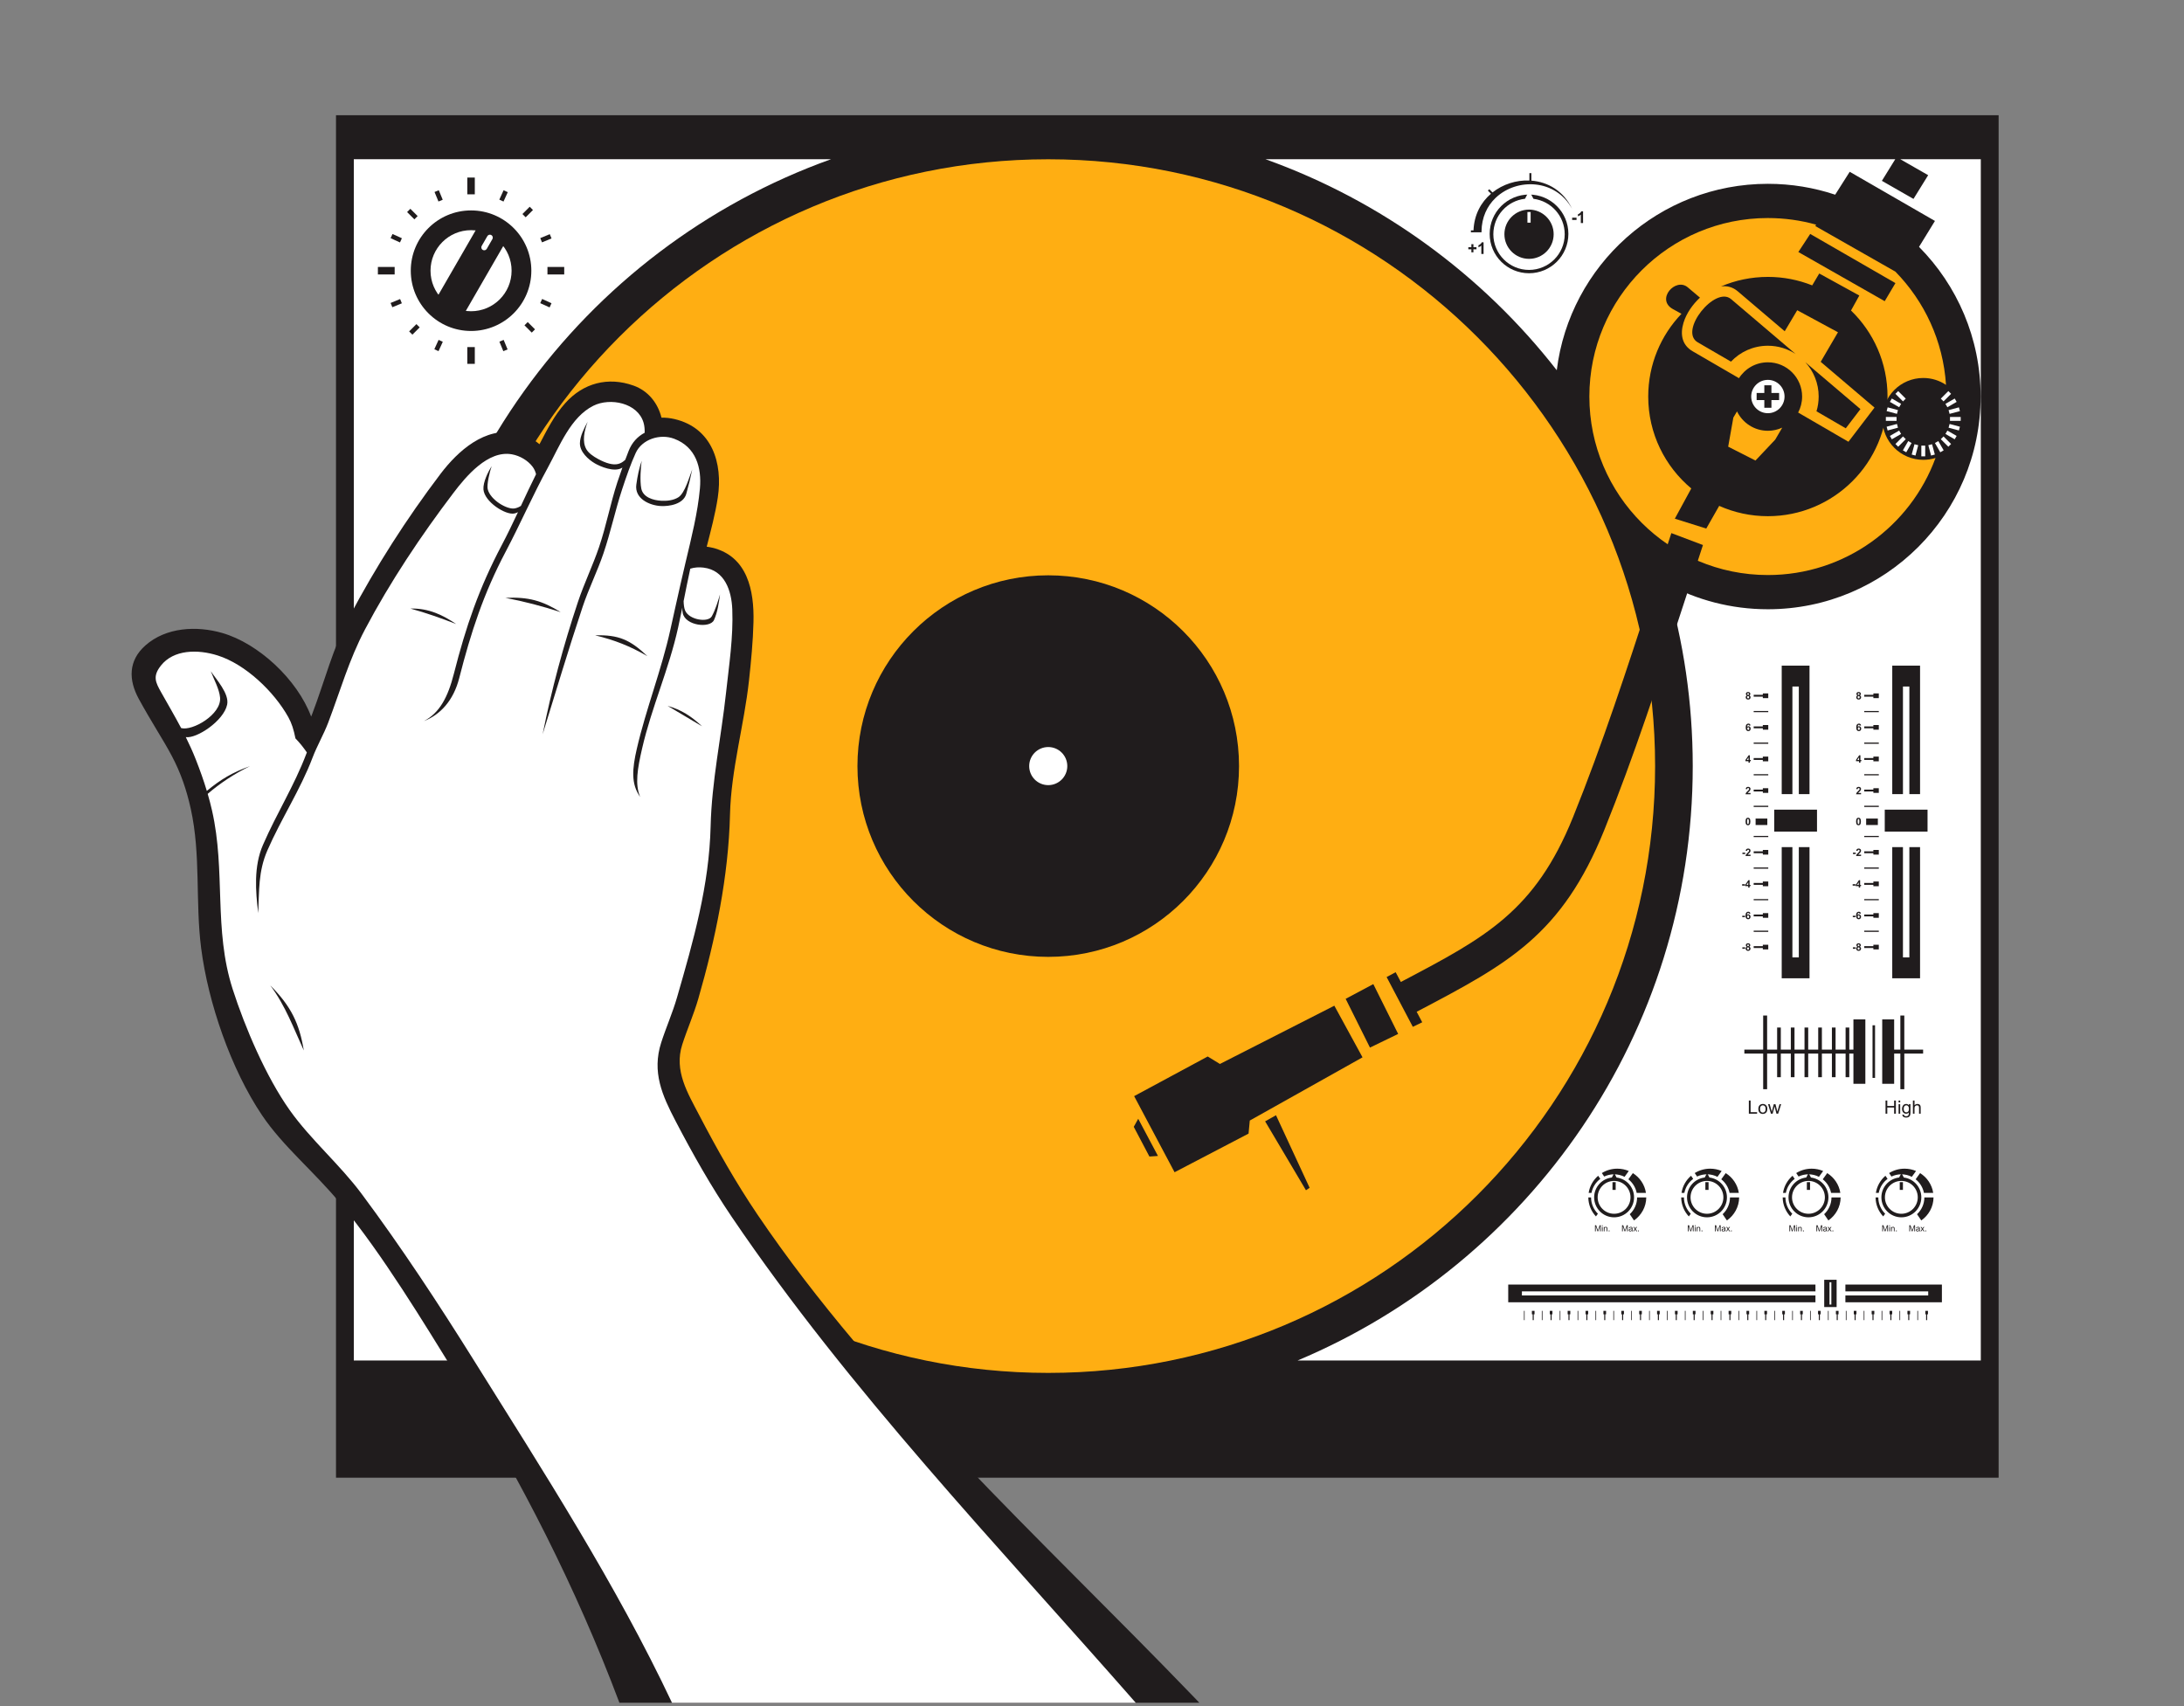 <svg width="567" height="443" viewBox="0 0 567 443" fill="none" xmlns="http://www.w3.org/2000/svg">
<rect x="0" y="0" width="567" height="443" fill="#808080" stroke="none"/>
<g clip-path="url(#clip0_59_19911)">
<path fill-rule="evenodd" clip-rule="evenodd" d="M87.23 29.917H518.873V383.667H87.23V29.917Z" fill="#201C1D"/>
<path fill-rule="evenodd" clip-rule="evenodd" d="M91.854 41.336H215.756C151.097 64.483 104.819 126.296 104.819 198.904C104.819 268.347 147.148 327.919 207.404 353.232H91.854V41.336ZM328.523 41.336H492.039L488.566 46.949L496.771 51.644L500.582 45.481L493.336 41.336H514.248V353.232H336.875C397.131 327.92 439.461 268.347 439.461 198.904C439.461 182.445 437.074 166.543 432.645 151.518C440.469 155.77 449.436 158.185 458.967 158.185C489.465 158.185 514.197 133.453 514.197 102.953C514.197 87.803 508.092 74.075 498.209 64.096L502.342 57.364L480.215 44.601L476.44 50.549C470.948 48.718 465.073 47.725 458.967 47.725C430.783 47.725 407.526 68.848 404.16 96.122C384.832 71.335 358.676 52.129 328.523 41.334V41.336Z" fill="white"/>
<path fill-rule="evenodd" clip-rule="evenodd" d="M272.14 41.354C359.137 41.354 429.69 111.906 429.69 198.905C429.69 285.904 359.137 356.455 272.14 356.455C185.143 356.455 114.589 285.902 114.589 198.905C114.589 111.908 185.142 41.354 272.14 41.354Z" fill="#FFAE12"/>
<path fill-rule="evenodd" clip-rule="evenodd" d="M272.14 149.372C299.493 149.372 321.672 171.554 321.672 198.905C321.672 226.256 299.492 248.438 272.14 248.438C244.788 248.438 222.607 226.256 222.607 198.905C222.607 171.554 244.788 149.372 272.14 149.372Z" fill="#201C1D"/>
<path fill-rule="evenodd" clip-rule="evenodd" d="M272.14 193.959C274.871 193.959 277.086 196.174 277.086 198.904C277.086 201.634 274.871 203.85 272.14 203.85C269.409 203.85 267.194 201.635 267.194 198.904C267.194 196.173 269.409 193.959 272.14 193.959Z" fill="white"/>
<path fill-rule="evenodd" clip-rule="evenodd" d="M458.967 56.611C463.311 56.611 467.516 57.21 471.502 58.328L471.275 58.685L492.064 70.52C499.597 78.207 504.478 88.504 505.214 99.929C503.527 98.798 501.495 98.138 499.31 98.138C493.443 98.138 488.685 102.896 488.685 108.764C488.685 114.632 493.443 119.389 499.31 119.389C500.419 119.389 501.49 119.219 502.494 118.904C495.992 136.641 478.955 149.301 458.967 149.301C433.377 149.301 412.623 128.548 412.623 102.954C412.623 77.36 433.377 56.61 458.967 56.61V56.611ZM466.881 65.433L469.957 60.74L492.084 73.502L489.299 78.197L466.881 65.433V65.433Z" fill="#FFAE12"/>
<path fill-rule="evenodd" clip-rule="evenodd" d="M295.5 290.479L294.34 292.565L298.406 300.279L300.623 300.126L295.5 290.479Z" fill="#201C1D"/>
<path fill-rule="evenodd" clip-rule="evenodd" d="M366.791 266.603L369.232 265.42L367.787 262.694L368.416 262.366C391.434 250.236 405.449 242.846 416.502 215.489C424.203 196.428 430.723 176.414 437.17 156.622C438.871 151.397 440.565 146.207 442.113 141.508L433.91 138.414C432.074 143.954 430.447 148.944 428.828 153.921C422.437 173.541 415.973 193.38 408.363 212.216C398.513 236.599 385.58 243.417 364.344 254.608L363.682 254.957L363.684 254.961L362.338 252.425L359.988 253.675L366.791 266.605V266.603Z" fill="#201C1D"/>
<path fill-rule="evenodd" clip-rule="evenodd" d="M349.353 259.329L355.664 271.992L362.982 268.447L356.535 255.509L349.353 259.329Z" fill="#201C1D"/>
<path fill-rule="evenodd" clip-rule="evenodd" d="M328.447 291.14L339.049 309.032L340 308.398L331.271 289.557L328.447 291.14Z" fill="#201C1D"/>
<path fill-rule="evenodd" clip-rule="evenodd" d="M294.441 284.595L304.937 304.357L324.146 294.325L324.463 290.934L353.734 274.522L346.414 261.117L316.711 276.245L313.541 274.302L294.441 284.595Z" fill="#201C1D"/>
<path fill-rule="evenodd" clip-rule="evenodd" d="M458.967 71.892C463.033 71.892 466.916 72.675 470.477 74.096L472.305 71.01L482.707 76.731L480.551 80.619C486.397 86.267 490.031 94.188 490.031 102.957C490.031 120.112 476.121 134.022 458.967 134.022C454.467 134.022 450.192 133.064 446.33 131.341L442.971 137.234L434.813 134.67L439.081 126.819C432.251 121.12 427.905 112.547 427.905 102.957C427.905 94.622 431.19 87.053 436.534 81.474L434.309 80.247C429.807 77.767 434.994 71.924 438.172 74.605L441.336 77.276C439.445 79.039 437.815 81.326 437.061 83.815C436.159 86.783 436.643 89.579 439.422 91.194L451.465 98.19C453.043 95.713 455.815 94.068 458.967 94.068C463.877 94.068 467.858 98.048 467.858 102.957C467.858 104.458 467.485 105.872 466.829 107.112L477.852 113.516L479.883 114.695L481.311 112.825L485.12 107.838L486.655 105.827L484.721 104.183L472.68 93.944L477.168 86.267L466.588 80.547L463.342 86.003L451.129 75.618C449.822 74.506 448.326 74.158 446.799 74.37C450.535 72.777 454.649 71.894 458.967 71.894V71.892Z" fill="#201C1D"/>
<path fill-rule="evenodd" clip-rule="evenodd" d="M449.406 77.653L466.172 91.908C464.1 90.555 461.627 89.767 458.967 89.767C455.194 89.767 451.789 91.353 449.387 93.894L440.76 88.883C435.74 85.968 445.274 74.138 449.406 77.653V77.653ZM468.709 94.066L482.998 106.217L479.189 111.205L471.587 106.791C471.956 105.577 472.155 104.29 472.155 102.955C472.155 99.53 470.848 96.41 468.708 94.066H468.709Z" fill="#201C1D"/>
<path fill-rule="evenodd" clip-rule="evenodd" d="M458.967 98.628C461.358 98.628 463.295 100.566 463.295 102.955C463.295 105.344 461.358 107.283 458.967 107.283C456.576 107.283 454.641 105.345 454.641 102.955C454.641 100.565 456.578 98.628 458.967 98.628ZM458.045 100.037H459.889V102.034H461.887V103.878H459.889V105.873H458.045V103.878H456.049V102.034H458.045V100.037Z" fill="white"/>
<path fill-rule="evenodd" clip-rule="evenodd" d="M498.807 118.477H499.815V115.701H498.807V118.477ZM501.338 118.276L502.313 118.016L501.594 115.334L500.619 115.594L501.338 118.276ZM503.731 117.428L504.606 116.923L503.215 114.52L502.342 115.024L503.731 117.429V117.428ZM505.823 115.989L506.536 115.276L504.573 113.314L503.86 114.026L505.823 115.989ZM507.471 114.057L507.975 113.184L505.571 111.797L505.067 112.669L507.471 114.057ZM508.565 111.766L508.825 110.792L506.143 110.073L505.881 111.046L508.565 111.766ZM509.026 109.268V108.261H506.249V109.268H509.026ZM508.825 106.738L508.565 105.762L505.881 106.481L506.143 107.456L508.825 106.738V106.738ZM507.977 104.344L507.471 103.471L505.067 104.86L505.573 105.733L507.977 104.344ZM506.536 102.251L505.823 101.538L503.862 103.502L504.575 104.215L506.536 102.251ZM496.309 118.016L497.284 118.276L498.003 115.594L497.03 115.334L496.309 118.016ZM494.016 116.923L494.891 117.427L496.28 115.022L495.407 114.519L494.016 116.922V116.923ZM492.086 115.276L492.799 115.989L494.762 114.025L494.049 113.312L492.086 115.276ZM490.647 113.183L491.151 114.056L493.557 112.667L493.051 111.794L490.647 113.182V113.183ZM489.799 110.79L490.061 111.765L492.741 111.046L492.481 110.071L489.799 110.79ZM489.598 108.26V109.267H492.375V108.26H489.598ZM490.061 105.762L489.799 106.736L492.481 107.454L492.741 106.481L490.061 105.761V105.762ZM491.151 103.47L490.649 104.344L493.053 105.731L493.557 104.858L491.151 103.47V103.47ZM492.799 101.539L492.086 102.252L494.049 104.214L494.762 103.503L492.799 101.54V101.539Z" fill="white"/>
<path fill-rule="evenodd" clip-rule="evenodd" d="M122.294 54.633C130.936 54.633 137.944 61.641 137.944 70.283C137.944 78.925 130.936 85.933 122.294 85.933C113.652 85.933 106.644 78.925 106.644 70.283C106.644 61.641 113.652 54.633 122.294 54.633V54.633Z" fill="#201C1D"/>
<path fill-rule="evenodd" clip-rule="evenodd" d="M122.294 59.759C128.106 59.759 132.818 64.472 132.818 70.283C132.818 76.094 128.105 80.808 122.294 80.808C116.483 80.808 111.769 76.095 111.769 70.283C111.769 64.471 116.482 59.759 122.294 59.759V59.759Z" fill="white"/>
<path fill-rule="evenodd" clip-rule="evenodd" d="M130.843 63.557L120.732 81.071C119.635 82.971 112.491 78.846 113.588 76.947L123.699 59.433C124.796 57.533 131.941 61.658 130.843 63.558V63.557Z" fill="#201C1D"/>
<path fill-rule="evenodd" clip-rule="evenodd" d="M127.56 61.031C127.921 61.24 128.046 61.707 127.838 62.069L126.37 64.611C126.162 64.973 125.694 65.098 125.333 64.889C124.972 64.681 124.846 64.214 125.055 63.851L126.523 61.309C126.732 60.947 127.199 60.822 127.561 61.031H127.56Z" fill="white"/>
<path fill-rule="evenodd" clip-rule="evenodd" d="M137.521 53.68L138.366 54.525L136.475 56.416L135.629 55.57L137.52 53.68H137.521ZM142.731 60.802L143.186 61.907L140.714 62.926L140.258 61.821L142.73 60.802H142.731ZM130.739 49.397L131.827 49.893L130.719 52.326L129.631 51.83L130.739 49.397ZM105.69 55.056L106.536 54.211L108.427 56.102L107.581 56.948L105.69 55.057V55.056ZM112.812 49.847L113.918 49.391L114.937 51.863L113.832 52.319L112.812 49.847ZM101.407 61.839L101.903 60.751L104.337 61.859L103.841 62.947L101.408 61.839H101.407ZM107.066 86.888L106.221 86.043L108.112 84.152L108.958 84.998L107.067 86.889L107.066 86.888ZM101.857 79.766L101.401 78.661L103.873 77.642L104.329 78.747L101.857 79.766ZM113.849 91.171L112.761 90.675L113.869 88.242L114.957 88.738L113.849 91.171V91.171ZM138.898 85.512L138.053 86.357L136.162 84.466L137.007 83.62L138.898 85.511V85.512ZM131.776 90.721L130.671 91.177L129.652 88.705L130.757 88.249L131.777 90.72L131.776 90.721ZM143.181 78.729L142.685 79.817L140.252 78.709L140.748 77.621L143.181 78.729ZM123.267 94.472H121.32V90.119H123.267V94.472ZM98.106 71.258V69.311H102.459V71.258H98.106ZM121.32 46.097H123.267V50.45H121.32V46.097ZM146.481 69.311V71.258H142.128V69.311H146.481Z" fill="#201C1D"/>
<path fill-rule="evenodd" clip-rule="evenodd" d="M491.258 172.825H498.477V206.184H495.7V178.245H494.036V206.184H491.259V172.825H491.258ZM498.477 219.944V253.998H491.258V219.944H494.035V248.579H495.699V219.944H498.476H498.477Z" fill="#201C1D"/>
<path fill-rule="evenodd" clip-rule="evenodd" d="M483.982 180.402H486.357V180.036H487.767V181.253H486.357V180.887H483.982V180.401V180.402ZM483.982 184.593H487.767V184.902H483.982V184.593ZM483.982 188.606H486.357V188.24H487.767V189.457H486.357V189.091H483.982V188.605V188.606ZM483.982 192.797H487.767V193.106H483.982V192.797ZM483.982 196.81H486.357V196.444H487.767V197.661H486.357V197.295H483.982V196.809V196.81ZM483.982 201H487.767V201.309H483.982V201ZM483.982 205.014H486.357V204.648H487.767V205.865H486.357V205.499H483.982V205.014V205.014ZM483.982 209.204H487.767V209.512H483.982V209.204ZM483.982 246.138H486.357V246.502H487.767V245.285H486.357V245.651H483.982V246.137V246.138ZM483.982 241.946H487.767V241.637H483.982V241.946ZM483.982 237.933H486.357V238.299H487.767V237.081H486.357V237.446H483.982V237.932V237.933ZM483.982 233.743H487.767V233.434H483.982V233.743ZM483.982 229.73H486.357V230.094H487.767V228.877H486.357V229.243H483.982V229.729V229.73ZM483.982 225.539H487.767V225.229H483.982V225.539ZM483.982 221.526H486.357V221.891H487.767V220.673H486.357V221.038H483.982V221.525V221.526ZM483.982 217.336H487.767V217.027H483.982V217.336ZM484.482 212.52H487.521V214.198H484.482V212.52ZM482.496 212.307C482.683 212.307 482.828 212.374 482.933 212.507C483.058 212.664 483.12 212.925 483.12 213.291C483.12 213.657 483.056 213.916 482.931 214.076C482.828 214.207 482.683 214.272 482.496 214.272C482.309 214.272 482.158 214.2 482.043 214.057C481.93 213.913 481.871 213.656 481.871 213.287C481.871 212.925 481.933 212.664 482.06 212.505C482.164 212.374 482.308 212.308 482.496 212.308V212.307ZM482.496 212.613C482.451 212.613 482.412 212.627 482.377 212.655C482.342 212.683 482.314 212.735 482.295 212.808C482.27 212.903 482.258 213.063 482.258 213.289C482.258 213.515 482.268 213.67 482.291 213.754C482.314 213.838 482.342 213.895 482.377 213.922C482.412 213.95 482.451 213.964 482.496 213.964C482.541 213.964 482.58 213.949 482.615 213.921C482.65 213.894 482.677 213.842 482.697 213.769C482.722 213.674 482.734 213.514 482.734 213.288C482.734 213.062 482.722 212.907 482.701 212.823C482.678 212.739 482.648 212.682 482.615 212.654C482.58 212.626 482.541 212.612 482.496 212.612V212.613ZM481.055 221.736V221.367H481.78V221.736H481.055ZM483.158 221.906V222.249H481.865C481.879 222.12 481.922 221.997 481.992 221.881C482.06 221.765 482.199 221.611 482.406 221.42C482.572 221.266 482.673 221.159 482.711 221.106C482.764 221.029 482.787 220.954 482.787 220.88C482.787 220.798 482.766 220.734 482.723 220.69C482.678 220.645 482.616 220.624 482.539 220.624C482.461 220.624 482.4 220.647 482.353 220.693C482.31 220.739 482.283 220.816 482.275 220.924L481.908 220.887C481.929 220.684 481.998 220.539 482.115 220.451C482.23 220.362 482.375 220.318 482.547 220.318C482.738 220.318 482.887 220.369 482.996 220.472C483.103 220.574 483.158 220.702 483.158 220.854C483.158 220.941 483.142 221.023 483.111 221.101C483.08 221.18 483.031 221.262 482.963 221.347C482.918 221.404 482.838 221.486 482.723 221.593C482.606 221.699 482.534 221.771 482.502 221.806C482.471 221.841 482.445 221.875 482.426 221.907H483.158V221.906ZM480.98 229.94V229.571H481.705V229.94H480.98ZM482.56 230.453V230.066H481.773V229.743L482.609 228.521H482.918V229.742H483.156V230.066H482.918V230.453H482.56V230.453ZM482.56 229.742V229.085L482.119 229.742H482.56ZM481.013 238.128V237.759H481.738V238.128H481.013ZM483.12 237.188L482.765 237.228C482.755 237.155 482.732 237.1 482.697 237.065C482.66 237.03 482.611 237.012 482.552 237.012C482.476 237.012 482.41 237.047 482.355 237.117C482.302 237.187 482.267 237.333 482.253 237.554C482.345 237.446 482.46 237.391 482.597 237.391C482.751 237.391 482.882 237.45 482.991 237.567C483.1 237.684 483.157 237.835 483.157 238.02C483.157 238.217 483.098 238.375 482.983 238.495C482.868 238.614 482.719 238.673 482.538 238.673C482.345 238.673 482.184 238.599 482.059 238.447C481.934 238.296 481.872 238.049 481.872 237.705C481.872 237.352 481.936 237.099 482.067 236.942C482.198 236.787 482.366 236.709 482.575 236.709C482.721 236.709 482.843 236.75 482.936 236.832C483.034 236.913 483.094 237.032 483.12 237.188V237.188ZM482.286 237.993C482.286 238.113 482.311 238.206 482.368 238.271C482.423 238.335 482.485 238.369 482.555 238.369C482.623 238.369 482.682 238.342 482.727 238.289C482.772 238.235 482.795 238.147 482.795 238.026C482.795 237.901 482.77 237.809 482.721 237.752C482.672 237.692 482.612 237.664 482.537 237.664C482.467 237.664 482.406 237.691 482.357 237.748C482.308 237.803 482.285 237.885 482.285 237.993H482.286ZM481.038 246.331V245.962H481.763V246.331H481.038ZM482.214 245.807C482.118 245.767 482.048 245.711 482.005 245.641C481.962 245.57 481.941 245.493 481.941 245.41C481.941 245.266 481.992 245.148 482.091 245.055C482.191 244.961 482.333 244.914 482.519 244.914C482.701 244.914 482.843 244.961 482.943 245.055C483.044 245.149 483.095 245.267 483.095 245.41C483.095 245.499 483.072 245.578 483.027 245.648C482.98 245.717 482.914 245.771 482.83 245.807C482.937 245.85 483.017 245.912 483.074 245.994C483.129 246.076 483.158 246.171 483.158 246.278C483.158 246.457 483.101 246.6 482.988 246.712C482.875 246.823 482.722 246.879 482.535 246.879C482.359 246.879 482.215 246.833 482.099 246.741C481.96 246.632 481.892 246.483 481.892 246.295C481.892 246.191 481.917 246.096 481.97 246.008C482.021 245.921 482.103 245.854 482.214 245.807ZM482.29 245.436C482.29 245.509 482.309 245.566 482.351 245.607C482.394 245.649 482.449 245.668 482.519 245.668C482.587 245.668 482.644 245.649 482.687 245.607C482.728 245.565 482.75 245.507 482.75 245.434C482.75 245.365 482.728 245.31 482.687 245.268C482.644 245.227 482.589 245.207 482.521 245.207C482.451 245.207 482.394 245.227 482.353 245.269C482.31 245.311 482.291 245.366 482.291 245.436H482.29ZM482.255 246.259C482.255 246.361 482.282 246.44 482.333 246.497C482.386 246.554 482.45 246.582 482.528 246.582C482.604 246.582 482.667 246.555 482.717 246.5C482.766 246.445 482.791 246.366 482.791 246.263C482.791 246.173 482.766 246.101 482.715 246.045C482.664 245.991 482.6 245.964 482.522 245.964C482.432 245.964 482.366 245.995 482.321 246.057C482.276 246.12 482.255 246.187 482.255 246.259V246.259ZM483.157 205.882V206.225H481.864C481.878 206.096 481.921 205.973 481.991 205.857C482.059 205.741 482.198 205.587 482.405 205.396C482.571 205.242 482.672 205.136 482.71 205.082C482.763 205.005 482.786 204.93 482.786 204.856C482.786 204.773 482.765 204.71 482.722 204.666C482.677 204.622 482.615 204.6 482.538 204.6C482.46 204.6 482.399 204.622 482.352 204.669C482.309 204.715 482.282 204.793 482.274 204.9L481.907 204.863C481.928 204.66 481.997 204.515 482.114 204.427C482.229 204.338 482.374 204.294 482.546 204.294C482.737 204.294 482.886 204.345 482.995 204.448C483.102 204.55 483.157 204.677 483.157 204.83C483.157 204.916 483.141 204.999 483.11 205.077C483.079 205.156 483.03 205.237 482.962 205.323C482.917 205.38 482.837 205.463 482.722 205.569C482.605 205.675 482.533 205.747 482.501 205.781C482.47 205.816 482.444 205.85 482.425 205.883H483.157V205.882ZM482.634 198.021V197.634H481.847V197.311L482.683 196.089H482.992V197.31H483.23V197.634H482.992V198.021H482.635H482.634ZM482.634 197.31V196.652L482.193 197.31H482.634ZM483.161 188.348L482.804 188.388C482.796 188.314 482.773 188.26 482.736 188.225C482.699 188.19 482.652 188.172 482.594 188.172C482.516 188.172 482.449 188.207 482.397 188.277C482.342 188.347 482.309 188.492 482.295 188.714C482.387 188.606 482.5 188.551 482.637 188.551C482.791 188.551 482.922 188.61 483.033 188.727C483.142 188.844 483.197 188.995 483.197 189.181C483.197 189.378 483.14 189.536 483.023 189.655C482.908 189.774 482.759 189.833 482.58 189.833C482.385 189.833 482.225 189.758 482.1 189.607C481.975 189.456 481.913 189.208 481.913 188.865C481.913 188.512 481.977 188.258 482.108 188.103C482.239 187.947 482.409 187.869 482.616 187.869C482.762 187.869 482.884 187.909 482.979 187.992C483.075 188.074 483.137 188.192 483.163 188.348H483.161ZM482.325 189.153C482.325 189.273 482.352 189.365 482.407 189.43C482.462 189.495 482.526 189.528 482.596 189.528C482.664 189.528 482.721 189.501 482.766 189.448C482.813 189.394 482.834 189.306 482.834 189.185C482.834 189.06 482.811 188.968 482.762 188.91C482.711 188.851 482.651 188.822 482.578 188.822C482.505 188.822 482.447 188.85 482.396 188.906C482.347 188.961 482.324 189.043 482.324 189.152L482.325 189.153ZM482.227 180.558C482.131 180.517 482.063 180.462 482.02 180.392C481.975 180.321 481.956 180.244 481.956 180.16C481.956 180.017 482.005 179.899 482.104 179.806C482.206 179.712 482.348 179.665 482.532 179.665C482.716 179.665 482.856 179.712 482.958 179.806C483.059 179.899 483.11 180.017 483.11 180.16C483.11 180.25 483.087 180.329 483.04 180.399C482.993 180.468 482.929 180.522 482.845 180.559C482.952 180.601 483.032 180.664 483.089 180.746C483.144 180.828 483.171 180.923 483.171 181.03C483.171 181.208 483.114 181.352 483.001 181.463C482.888 181.575 482.737 181.63 482.55 181.63C482.374 181.63 482.23 181.585 482.113 181.492C481.976 181.383 481.908 181.235 481.908 181.046C481.908 180.942 481.933 180.846 481.984 180.759C482.037 180.672 482.117 180.604 482.228 180.558H482.227ZM482.303 180.187C482.303 180.26 482.324 180.317 482.365 180.358C482.408 180.4 482.461 180.42 482.531 180.42C482.601 180.42 482.658 180.4 482.699 180.358C482.74 180.317 482.761 180.258 482.761 180.185C482.761 180.116 482.74 180.061 482.699 180.019C482.658 179.977 482.603 179.957 482.535 179.957C482.465 179.957 482.408 179.977 482.365 180.02C482.324 180.061 482.303 180.117 482.303 180.187V180.187ZM482.27 181.01C482.27 181.112 482.295 181.191 482.348 181.248C482.399 181.305 482.463 181.333 482.541 181.333C482.619 181.333 482.682 181.305 482.73 181.25C482.781 181.196 482.804 181.117 482.804 181.013C482.804 180.924 482.781 180.85 482.73 180.796C482.677 180.741 482.613 180.715 482.537 180.715C482.447 180.715 482.379 180.746 482.336 180.808C482.291 180.871 482.27 180.937 482.27 181.01Z" fill="#201C1D"/>
<path fill-rule="evenodd" clip-rule="evenodd" d="M489.312 210.215H500.42V215.914H489.312V210.215Z" fill="#201C1D"/>
<path fill-rule="evenodd" clip-rule="evenodd" d="M462.56 172.825H469.777V206.184H467.002V178.245H465.336V206.184H462.561V172.825H462.56ZM469.777 219.944V253.998H462.56V219.944H465.335V248.579H467.001V219.944H469.776H469.777Z" fill="#201C1D"/>
<path fill-rule="evenodd" clip-rule="evenodd" d="M455.283 180.402H457.658V180.036H459.068V181.253H457.658V180.887H455.283V180.401V180.402ZM455.283 184.593H459.068V184.902H455.283V184.593ZM455.283 188.606H457.658V188.24H459.068V189.457H457.658V189.091H455.283V188.605V188.606ZM455.283 192.797H459.068V193.106H455.283V192.797ZM455.283 196.81H457.658V196.444H459.068V197.661H457.658V197.295H455.283V196.809V196.81ZM455.283 201H459.068V201.309H455.283V201ZM455.283 205.014H457.658V204.648H459.068V205.865H457.658V205.499H455.283V205.014V205.014ZM455.283 209.204H459.068V209.512H455.283V209.204ZM455.283 246.138H457.658V246.502H459.068V245.285H457.658V245.651H455.283V246.137V246.138ZM455.283 241.946H459.068V241.637H455.283V241.946ZM455.283 237.933H457.658V238.299H459.068V237.081H457.658V237.446H455.283V237.932V237.933ZM455.283 233.743H459.068V233.434H455.283V233.743ZM455.283 229.73H457.658V230.094H459.068V228.877H457.658V229.243H455.283V229.729V229.73ZM455.283 225.539H459.068V225.229H455.283V225.539ZM455.283 221.526H457.658V221.891H459.068V220.673H457.658V221.038H455.283V221.525V221.526ZM455.283 217.336H459.068V217.027H455.283V217.336ZM455.783 212.52H458.824V214.198H455.783V212.52ZM453.797 212.307C453.984 212.307 454.129 212.374 454.234 212.507C454.359 212.664 454.421 212.925 454.421 213.291C454.421 213.657 454.359 213.916 454.232 214.076C454.129 214.207 453.984 214.272 453.797 214.272C453.61 214.272 453.459 214.2 453.346 214.057C453.231 213.913 453.174 213.656 453.174 213.287C453.174 212.925 453.236 212.664 453.361 212.505C453.464 212.374 453.609 212.308 453.797 212.308V212.307ZM453.797 212.613C453.754 212.613 453.713 212.627 453.678 212.655C453.643 212.683 453.616 212.735 453.596 212.808C453.571 212.903 453.559 213.063 453.559 213.289C453.559 213.515 453.571 213.67 453.592 213.754C453.615 213.838 453.645 213.895 453.68 213.922C453.713 213.95 453.754 213.964 453.797 213.964C453.842 213.964 453.881 213.949 453.916 213.921C453.951 213.894 453.978 213.842 453.998 213.769C454.023 213.674 454.037 213.514 454.037 213.288C454.037 213.062 454.025 212.907 454.002 212.823C453.978 212.739 453.951 212.682 453.916 212.654C453.881 212.626 453.842 212.612 453.797 212.612V212.613ZM452.356 221.736V221.367H453.081V221.736H452.356ZM454.46 221.906V222.249H453.167C453.183 222.12 453.224 221.997 453.294 221.881C453.364 221.765 453.503 221.611 453.708 221.42C453.874 221.266 453.976 221.159 454.015 221.106C454.066 221.029 454.091 220.954 454.091 220.88C454.091 220.798 454.068 220.734 454.025 220.69C453.98 220.645 453.92 220.624 453.841 220.624C453.765 220.624 453.702 220.647 453.658 220.693C453.613 220.739 453.586 220.816 453.578 220.924L453.211 220.887C453.234 220.684 453.303 220.539 453.418 220.451C453.533 220.362 453.678 220.318 453.852 220.318C454.041 220.318 454.19 220.369 454.299 220.472C454.406 220.574 454.461 220.702 454.461 220.854C454.461 220.941 454.445 221.023 454.414 221.101C454.383 221.18 454.334 221.262 454.268 221.347C454.223 221.404 454.143 221.486 454.026 221.593C453.911 221.699 453.837 221.771 453.805 221.806C453.774 221.841 453.748 221.875 453.729 221.907H454.461L454.46 221.906ZM452.282 229.94V229.571H453.007V229.94H452.282ZM453.864 230.453V230.066H453.077V229.743L453.911 228.521H454.22V229.742H454.46V230.066H454.22V230.453H453.865H453.864ZM453.864 229.742V229.085L453.421 229.742H453.864ZM452.317 238.128V237.759H453.042V238.128H452.317ZM454.424 237.188L454.067 237.228C454.059 237.155 454.036 237.1 453.999 237.065C453.962 237.03 453.915 237.012 453.856 237.012C453.778 237.012 453.711 237.047 453.659 237.117C453.604 237.187 453.571 237.333 453.557 237.554C453.649 237.446 453.762 237.391 453.899 237.391C454.053 237.391 454.184 237.45 454.294 237.567C454.405 237.684 454.46 237.835 454.46 238.02C454.46 238.217 454.401 238.375 454.286 238.495C454.171 238.614 454.022 238.673 453.841 238.673C453.648 238.673 453.488 238.599 453.363 238.447C453.238 238.296 453.176 238.049 453.176 237.705C453.176 237.352 453.24 237.099 453.371 236.942C453.502 236.787 453.672 236.709 453.879 236.709C454.025 236.709 454.146 236.75 454.242 236.832C454.338 236.913 454.398 237.032 454.426 237.188H454.424ZM453.588 237.993C453.588 238.113 453.615 238.206 453.67 238.271C453.725 238.335 453.789 238.369 453.859 238.369C453.927 238.369 453.984 238.342 454.029 238.289C454.076 238.235 454.097 238.147 454.097 238.026C454.097 237.901 454.074 237.809 454.023 237.752C453.974 237.692 453.914 237.664 453.839 237.664C453.769 237.664 453.708 237.691 453.659 237.748C453.61 237.803 453.587 237.885 453.587 237.993H453.588ZM452.34 246.331V245.962H453.067V246.331H452.34ZM453.516 245.807C453.42 245.767 453.352 245.711 453.307 245.641C453.264 245.57 453.245 245.493 453.245 245.41C453.245 245.266 453.294 245.148 453.393 245.055C453.494 244.961 453.635 244.914 453.821 244.914C454.003 244.914 454.145 244.961 454.247 245.055C454.347 245.149 454.397 245.267 454.397 245.41C454.397 245.499 454.376 245.578 454.329 245.648C454.282 245.717 454.218 245.771 454.134 245.807C454.239 245.85 454.321 245.912 454.376 245.994C454.433 246.076 454.46 246.171 454.46 246.278C454.46 246.457 454.403 246.6 454.29 246.712C454.177 246.823 454.026 246.879 453.837 246.879C453.663 246.879 453.519 246.833 453.402 246.741C453.263 246.632 453.195 246.483 453.195 246.295C453.195 246.191 453.222 246.096 453.273 246.008C453.324 245.921 453.406 245.854 453.517 245.807H453.516ZM453.592 245.436C453.592 245.509 453.611 245.566 453.654 245.607C453.695 245.649 453.75 245.668 453.82 245.668C453.89 245.668 453.945 245.649 453.988 245.607C454.029 245.565 454.05 245.507 454.05 245.434C454.05 245.365 454.029 245.31 453.988 245.268C453.947 245.227 453.892 245.207 453.824 245.207C453.754 245.207 453.697 245.227 453.654 245.269C453.613 245.311 453.592 245.366 453.592 245.436ZM453.557 246.259C453.557 246.361 453.584 246.44 453.635 246.497C453.688 246.554 453.752 246.582 453.83 246.582C453.906 246.582 453.969 246.555 454.019 246.5C454.068 246.445 454.093 246.366 454.093 246.263C454.093 246.173 454.068 246.101 454.017 246.045C453.966 245.991 453.902 245.964 453.826 245.964C453.734 245.964 453.668 245.995 453.625 246.057C453.58 246.12 453.557 246.187 453.557 246.259V246.259ZM454.459 205.882V206.225H453.166C453.182 206.096 453.223 205.973 453.293 205.857C453.363 205.741 453.502 205.587 453.707 205.396C453.873 205.242 453.975 205.136 454.014 205.082C454.065 205.005 454.09 204.93 454.09 204.856C454.09 204.773 454.067 204.71 454.024 204.666C453.979 204.622 453.919 204.6 453.84 204.6C453.764 204.6 453.701 204.622 453.657 204.669C453.612 204.715 453.585 204.793 453.577 204.9L453.21 204.863C453.233 204.66 453.302 204.515 453.417 204.427C453.532 204.338 453.677 204.294 453.851 204.294C454.04 204.294 454.189 204.345 454.298 204.448C454.405 204.55 454.46 204.677 454.46 204.83C454.46 204.916 454.444 204.999 454.413 205.077C454.382 205.156 454.333 205.237 454.267 205.323C454.222 205.38 454.142 205.463 454.025 205.569C453.91 205.675 453.836 205.747 453.804 205.781C453.773 205.816 453.747 205.85 453.728 205.883H454.46L454.459 205.882ZM453.937 198.021V197.634H453.15V197.311L453.984 196.089H454.293V197.31H454.533V197.634H454.293V198.021H453.937V198.021ZM453.937 197.31V196.652L453.494 197.31H453.937ZM454.462 188.348L454.105 188.388C454.097 188.314 454.074 188.26 454.037 188.225C454.002 188.19 453.953 188.172 453.894 188.172C453.816 188.172 453.752 188.207 453.697 188.277C453.644 188.347 453.609 188.492 453.595 188.714C453.687 188.606 453.8 188.551 453.939 188.551C454.091 188.551 454.224 188.61 454.334 188.727C454.443 188.844 454.498 188.995 454.498 189.181C454.498 189.378 454.441 189.536 454.326 189.655C454.209 189.774 454.062 189.833 453.881 189.833C453.686 189.833 453.527 189.758 453.402 189.607C453.277 189.456 453.213 189.208 453.213 188.865C453.213 188.512 453.279 188.258 453.41 188.103C453.539 187.947 453.709 187.869 453.918 187.869C454.062 187.869 454.185 187.909 454.279 187.992C454.375 188.074 454.437 188.192 454.463 188.348H454.462ZM453.626 189.153C453.626 189.273 453.653 189.365 453.708 189.43C453.765 189.495 453.827 189.528 453.897 189.528C453.965 189.528 454.022 189.501 454.069 189.448C454.114 189.394 454.135 189.306 454.135 189.185C454.135 189.06 454.112 188.968 454.063 188.91C454.014 188.851 453.954 188.822 453.879 188.822C453.809 188.822 453.748 188.85 453.699 188.906C453.65 188.961 453.625 189.043 453.625 189.152L453.626 189.153ZM453.53 180.558C453.434 180.517 453.364 180.462 453.321 180.392C453.278 180.321 453.257 180.244 453.257 180.16C453.257 180.017 453.306 179.899 453.407 179.806C453.507 179.712 453.649 179.665 453.835 179.665C454.017 179.665 454.159 179.712 454.259 179.806C454.36 179.899 454.411 180.017 454.411 180.16C454.411 180.25 454.388 180.329 454.341 180.399C454.296 180.468 454.23 180.522 454.146 180.559C454.253 180.601 454.334 180.664 454.39 180.746C454.445 180.828 454.474 180.923 454.474 181.03C454.474 181.208 454.417 181.352 454.302 181.463C454.189 181.575 454.038 181.63 453.851 181.63C453.675 181.63 453.531 181.585 453.414 181.492C453.277 181.383 453.209 181.235 453.209 181.046C453.209 180.942 453.234 180.846 453.287 180.759C453.338 180.672 453.42 180.604 453.531 180.558H453.53ZM453.604 180.187C453.604 180.26 453.626 180.317 453.667 180.358C453.71 180.4 453.765 180.42 453.835 180.42C453.903 180.42 453.96 180.4 454.001 180.358C454.044 180.317 454.065 180.258 454.065 180.185C454.065 180.116 454.044 180.061 454.001 180.019C453.96 179.978 453.905 179.957 453.837 179.957C453.767 179.957 453.71 179.977 453.669 180.02C453.626 180.061 453.605 180.117 453.605 180.187H453.604ZM453.571 181.01C453.571 181.112 453.596 181.191 453.649 181.248C453.702 181.305 453.766 181.333 453.844 181.333C453.92 181.333 453.983 181.305 454.031 181.25C454.082 181.196 454.107 181.117 454.107 181.013C454.107 180.924 454.082 180.85 454.031 180.796C453.98 180.741 453.916 180.715 453.838 180.715C453.748 180.715 453.682 180.746 453.637 180.808C453.592 180.871 453.571 180.937 453.571 181.01Z" fill="#201C1D"/>
<path fill-rule="evenodd" clip-rule="evenodd" d="M460.615 210.215H471.723V215.914H460.615V210.215Z" fill="#201C1D"/>
<path fill-rule="evenodd" clip-rule="evenodd" d="M391.559 338.119V333.518H471.319V335.287H395.11V336.349H471.319V338.118H391.559V338.119ZM479.092 333.518H504.147V338.119H479.092V336.35H500.594V335.288H479.092V333.519V333.518Z" fill="#201C1D"/>
<path fill-rule="evenodd" clip-rule="evenodd" d="M395.812 342.758V340.345H395.639V342.758H395.812Z" fill="#201C1D"/>
<path fill-rule="evenodd" clip-rule="evenodd" d="M398.184 342.758V341.244H398.391V340.345H398.184H397.908H397.703V341.244H397.908V342.758H398.184Z" fill="#201C1D"/>
<path fill-rule="evenodd" clip-rule="evenodd" d="M400.455 342.758V340.345H400.281V342.758H400.455Z" fill="#201C1D"/>
<path fill-rule="evenodd" clip-rule="evenodd" d="M402.826 342.758V341.244H403.033V340.345H402.826H402.553H402.346V341.244H402.553V342.758H402.826Z" fill="#201C1D"/>
<path fill-rule="evenodd" clip-rule="evenodd" d="M405.098 342.758V340.345H404.924V342.758H405.098Z" fill="#201C1D"/>
<path fill-rule="evenodd" clip-rule="evenodd" d="M407.469 342.758V341.244H407.676V340.345H407.469H407.195H406.988V341.244H407.195V342.758H407.469Z" fill="#201C1D"/>
<path fill-rule="evenodd" clip-rule="evenodd" d="M409.74 342.758V340.345H409.566V342.758H409.74Z" fill="#201C1D"/>
<path fill-rule="evenodd" clip-rule="evenodd" d="M412.111 342.758V341.244H412.318V340.345H412.111H411.838H411.631V341.244H411.838V342.758H412.111Z" fill="#201C1D"/>
<path fill-rule="evenodd" clip-rule="evenodd" d="M473.596 339.359V332.277H476.816V339.359H473.596Z" fill="#201C1D"/>
<path fill-rule="evenodd" clip-rule="evenodd" d="M414.383 342.758V340.345H414.209V342.758H414.383Z" fill="#201C1D"/>
<path fill-rule="evenodd" clip-rule="evenodd" d="M416.754 342.758V341.244H416.961V340.345H416.754H416.48H416.273V341.244H416.48V342.758H416.754Z" fill="#201C1D"/>
<path fill-rule="evenodd" clip-rule="evenodd" d="M419.025 342.758V340.345H418.852V342.758H419.025Z" fill="#201C1D"/>
<path fill-rule="evenodd" clip-rule="evenodd" d="M421.398 342.758V341.244H421.603V340.345H421.398H421.123H420.916V341.244H421.123V342.758H421.398Z" fill="#201C1D"/>
<path fill-rule="evenodd" clip-rule="evenodd" d="M423.668 342.758V340.345H423.494V342.758H423.668Z" fill="#201C1D"/>
<path fill-rule="evenodd" clip-rule="evenodd" d="M426.041 342.758V341.244H426.246V340.345H426.041H425.766H425.559V341.244H425.766V342.758H426.041Z" fill="#201C1D"/>
<path fill-rule="evenodd" clip-rule="evenodd" d="M428.312 342.758V340.345H428.137V342.758H428.312Z" fill="#201C1D"/>
<path fill-rule="evenodd" clip-rule="evenodd" d="M430.684 342.758V341.244H430.889V340.345H430.684H430.408H430.201V341.244H430.408V342.758H430.684Z" fill="#201C1D"/>
<path fill-rule="evenodd" clip-rule="evenodd" d="M432.953 342.758V340.345H432.779V342.758H432.953Z" fill="#201C1D"/>
<path fill-rule="evenodd" clip-rule="evenodd" d="M435.326 342.758V341.244H435.533V340.345H435.326H435.051H434.844V341.244H435.051V342.758H435.326Z" fill="#201C1D"/>
<path fill-rule="evenodd" clip-rule="evenodd" d="M437.598 342.758V340.345H437.422V342.758H437.598Z" fill="#201C1D"/>
<path fill-rule="evenodd" clip-rule="evenodd" d="M439.969 342.758V341.244H440.176V340.345H439.969H439.693H439.488V341.244H439.693V342.758H439.969Z" fill="#201C1D"/>
<path fill-rule="evenodd" clip-rule="evenodd" d="M442.24 342.758V340.345H442.064V342.758H442.24Z" fill="#201C1D"/>
<path fill-rule="evenodd" clip-rule="evenodd" d="M444.611 342.758V341.244H444.818V340.345H444.611H444.336H444.131V341.244H444.336V342.758H444.611Z" fill="#201C1D"/>
<path fill-rule="evenodd" clip-rule="evenodd" d="M446.883 342.758V340.345H446.709V342.758H446.883Z" fill="#201C1D"/>
<path fill-rule="evenodd" clip-rule="evenodd" d="M449.254 342.758V341.244H449.459V340.345H449.254H448.978H448.773V341.244H448.978V342.758H449.254Z" fill="#201C1D"/>
<path fill-rule="evenodd" clip-rule="evenodd" d="M451.525 342.758V340.345H451.35V342.758H451.525Z" fill="#201C1D"/>
<path fill-rule="evenodd" clip-rule="evenodd" d="M453.896 342.758V341.244H454.103V340.345H453.896H453.621H453.414V341.244H453.621V342.758H453.896Z" fill="#201C1D"/>
<path fill-rule="evenodd" clip-rule="evenodd" d="M456.168 342.758V340.345H455.994V342.758H456.168Z" fill="#201C1D"/>
<path fill-rule="evenodd" clip-rule="evenodd" d="M458.539 342.758V341.244H458.746V340.345H458.539H458.266H458.059V341.244H458.266V342.758H458.539Z" fill="#201C1D"/>
<path fill-rule="evenodd" clip-rule="evenodd" d="M460.81 342.758V340.345H460.637V342.758H460.81Z" fill="#201C1D"/>
<path fill-rule="evenodd" clip-rule="evenodd" d="M463.182 342.758V341.244H463.389V340.345H463.182H462.908H462.701V341.244H462.908V342.758H463.182Z" fill="#201C1D"/>
<path fill-rule="evenodd" clip-rule="evenodd" d="M465.453 342.758V340.345H465.279V342.758H465.453Z" fill="#201C1D"/>
<path fill-rule="evenodd" clip-rule="evenodd" d="M467.824 342.758V341.244H468.031V340.345H467.824H467.551H467.344V341.244H467.551V342.758H467.824Z" fill="#201C1D"/>
<path fill-rule="evenodd" clip-rule="evenodd" d="M470.096 342.758V340.345H469.922V342.758H470.096Z" fill="#201C1D"/>
<path fill-rule="evenodd" clip-rule="evenodd" d="M472.467 342.758V341.244H472.674V340.345H472.467H472.193H471.986V341.244H472.193V342.758H472.467Z" fill="#201C1D"/>
<path fill-rule="evenodd" clip-rule="evenodd" d="M474.738 342.758V340.345H474.564V342.758H474.738Z" fill="#201C1D"/>
<path fill-rule="evenodd" clip-rule="evenodd" d="M477.111 342.758V341.244H477.316V340.345H477.111H476.836H476.629V341.244H476.836V342.758H477.111Z" fill="#201C1D"/>
<path fill-rule="evenodd" clip-rule="evenodd" d="M479.381 342.758V340.345H479.207V342.758H479.381Z" fill="#201C1D"/>
<path fill-rule="evenodd" clip-rule="evenodd" d="M481.754 342.758V341.244H481.959V340.345H481.754H481.478H481.271V341.244H481.478V342.758H481.754Z" fill="#201C1D"/>
<path fill-rule="evenodd" clip-rule="evenodd" d="M484.023 342.758V340.345H483.85V342.758H484.023Z" fill="#201C1D"/>
<path fill-rule="evenodd" clip-rule="evenodd" d="M486.396 342.758V341.244H486.602V340.345H486.396H486.121H485.914V341.244H486.121V342.758H486.396Z" fill="#201C1D"/>
<path fill-rule="evenodd" clip-rule="evenodd" d="M488.668 342.758V340.345H488.492V342.758H488.668Z" fill="#201C1D"/>
<path fill-rule="evenodd" clip-rule="evenodd" d="M491.039 342.758V341.244H491.244V340.345H491.039H490.764H490.557V341.244H490.764V342.758H491.039Z" fill="#201C1D"/>
<path fill-rule="evenodd" clip-rule="evenodd" d="M493.31 342.758V340.345H493.135V342.758H493.31Z" fill="#201C1D"/>
<path fill-rule="evenodd" clip-rule="evenodd" d="M495.682 342.758V341.244H495.887V340.345H495.682H495.406H495.201V341.244H495.406V342.758H495.682Z" fill="#201C1D"/>
<path fill-rule="evenodd" clip-rule="evenodd" d="M497.953 342.758V340.345H497.777V342.758H497.953Z" fill="#201C1D"/>
<path fill-rule="evenodd" clip-rule="evenodd" d="M500.324 342.758V341.244H500.531V340.345H500.324H500.049H499.844V341.244H500.049V342.758H500.324Z" fill="#201C1D"/>
<path fill-rule="evenodd" clip-rule="evenodd" d="M474.965 338.712V332.926H475.447V338.712H474.965Z" fill="white"/>
<path fill-rule="evenodd" clip-rule="evenodd" d="M424.213 316.871C426.121 315.544 427.373 313.365 427.397 310.898H425.02C425.012 312.616 424.282 314.164 423.114 315.25L424.214 316.871H424.213ZM427.313 309.72C426.985 307.562 425.708 305.709 423.911 304.584L422.755 306.186C423.849 307.054 424.632 308.296 424.911 309.72H427.313V309.72ZM422.854 304.034C421.942 303.645 420.934 303.43 419.876 303.43C418.399 303.43 417.024 303.849 415.862 304.571L416.473 305.472C417.252 305.102 418.121 304.894 419.041 304.894C420.019 304.894 420.945 305.129 421.762 305.547L422.854 304.034V304.034ZM414.911 305.269C413.61 306.394 412.706 307.955 412.436 309.72H413.172C413.461 308.239 414.299 306.952 415.463 306.081L414.91 305.269H414.911ZM412.352 310.899C412.369 312.799 413.118 314.529 414.332 315.829L414.84 315.127C413.748 314.048 413.069 312.553 413.063 310.899H412.352Z" fill="#201C1D"/>
<path fill-rule="evenodd" clip-rule="evenodd" d="M419.689 305.732C422.248 306.049 424.228 308.231 424.228 310.876C424.228 313.737 421.908 316.059 419.044 316.059C416.18 316.059 413.862 313.738 413.862 310.876C413.862 308.212 415.874 306.017 418.46 305.726L419.071 304.559L419.688 305.733L419.689 305.732Z" fill="#201C1D"/>
<path fill-rule="evenodd" clip-rule="evenodd" d="M419.041 315.138C421.394 315.138 423.305 313.227 423.305 310.872C423.305 308.517 421.395 306.607 419.041 306.607C416.687 306.607 414.775 308.517 414.775 310.872C414.775 313.227 416.685 315.138 419.041 315.138Z" fill="white"/>
<path fill-rule="evenodd" clip-rule="evenodd" d="M418.627 306.93H419.453V308.941H418.627V306.93Z" fill="#201C1D"/>
<path d="M421.107 319.692V318.13H421.419L421.788 319.236C421.821 319.339 421.847 319.416 421.862 319.467C421.88 319.41 421.909 319.326 421.946 319.216L422.319 318.129H422.598V319.691H422.399V318.383L421.944 319.691H421.759L421.306 318.361V319.691H421.107V319.692ZM423.646 319.552C423.576 319.613 423.505 319.655 423.441 319.68C423.375 319.704 423.304 319.717 423.23 319.717C423.105 319.717 423.009 319.687 422.943 319.625C422.877 319.565 422.843 319.487 422.843 319.394C422.843 319.337 422.855 319.288 422.88 319.242C422.905 319.196 422.939 319.159 422.98 319.132C423.021 319.104 423.066 319.083 423.119 319.07C423.154 319.06 423.213 319.05 423.289 319.041C423.443 319.023 423.556 319.001 423.631 318.975V318.926C423.631 318.847 423.613 318.792 423.578 318.76C423.529 318.717 423.455 318.695 423.359 318.695C423.267 318.695 423.201 318.711 423.158 318.742C423.115 318.774 423.084 318.83 423.062 318.911L422.877 318.885C422.893 318.805 422.922 318.741 422.961 318.692C422.998 318.642 423.057 318.604 423.131 318.578C423.203 318.551 423.289 318.537 423.387 318.537C423.485 318.537 423.561 318.549 423.621 318.572C423.681 318.594 423.726 318.623 423.756 318.658C423.783 318.692 423.803 318.735 423.815 318.788C423.821 318.821 423.825 318.88 423.825 318.965V319.221C423.825 319.4 423.829 319.513 423.839 319.559C423.847 319.607 423.862 319.653 423.886 319.696H423.687C423.666 319.656 423.654 319.609 423.648 319.556L423.646 319.552ZM423.63 319.123C423.56 319.152 423.454 319.176 423.318 319.196C423.238 319.207 423.183 319.219 423.15 319.234C423.117 319.248 423.091 319.269 423.074 319.296C423.056 319.323 423.047 319.354 423.047 319.387C423.047 319.438 423.066 319.481 423.106 319.515C423.145 319.549 423.202 319.566 423.276 319.566C423.35 319.566 423.415 319.55 423.473 319.517C423.53 319.485 423.573 319.441 423.6 319.384C423.621 319.341 423.631 319.278 423.631 319.194V319.123H423.63ZM423.993 319.691L424.407 319.102L424.024 318.559H424.262L424.436 318.824C424.469 318.875 424.497 318.918 424.516 318.951C424.547 318.905 424.576 318.863 424.602 318.826L424.793 318.559H425.021L424.63 319.092L425.05 319.691H424.816L424.584 319.339L424.522 319.243L424.225 319.69H423.993V319.691ZM425.266 319.691V319.472H425.485V319.691H425.266Z" fill="#201C1D"/>
<path d="M414.084 319.692V318.13H414.396L414.765 319.236C414.8 319.339 414.826 319.416 414.839 319.467C414.857 319.41 414.886 319.326 414.923 319.216L415.298 318.129H415.575V319.691H415.376V318.383L414.921 319.691H414.735L414.284 318.361V319.691H414.083L414.084 319.692ZM415.885 318.351V318.129H416.078V318.351H415.885ZM415.885 319.692V318.56H416.078V319.692H415.885ZM416.369 319.692V318.56H416.543V318.721C416.627 318.596 416.746 318.534 416.902 318.534C416.97 318.534 417.033 318.547 417.089 318.571C417.148 318.596 417.191 318.628 417.218 318.668C417.247 318.708 417.267 318.755 417.278 318.81C417.284 318.846 417.288 318.909 417.288 318.996V319.692H417.097V319.004C417.097 318.926 417.089 318.867 417.076 318.828C417.06 318.79 417.033 318.759 416.996 318.736C416.957 318.713 416.914 318.701 416.863 318.701C416.781 318.701 416.711 318.726 416.65 318.779C416.591 318.831 416.562 318.928 416.562 319.074V319.692H416.369V319.692ZM417.639 319.692V319.473H417.858V319.692H417.639Z" fill="#201C1D"/>
<path fill-rule="evenodd" clip-rule="evenodd" d="M448.328 316.871C450.234 315.544 451.486 313.365 451.51 310.898H449.133C449.125 312.616 448.395 314.164 447.227 315.25L448.328 316.871V316.871ZM451.428 309.72C451.098 307.562 449.821 305.709 448.024 304.584L446.868 306.186C447.962 307.054 448.745 308.296 449.024 309.72H451.428V309.72ZM446.969 304.034C446.055 303.645 445.047 303.43 443.989 303.43C442.512 303.43 441.137 303.849 439.975 304.571L440.588 305.472C441.365 305.102 442.236 304.894 443.154 304.894C444.134 304.894 445.058 305.129 445.875 305.547L446.969 304.034V304.034ZM439.026 305.269C437.723 306.394 436.819 307.955 436.549 309.72H437.285C437.576 308.239 438.412 306.952 439.576 306.081L439.025 305.269H439.026ZM436.465 310.899C436.485 312.799 437.231 314.529 438.445 315.829L438.953 315.127C437.861 314.048 437.182 312.553 437.176 310.899H436.465Z" fill="#201C1D"/>
<path fill-rule="evenodd" clip-rule="evenodd" d="M443.803 305.732C446.362 306.049 448.342 308.231 448.342 310.876C448.342 313.737 446.022 316.059 443.16 316.059C440.298 316.059 437.976 313.738 437.976 310.876C437.976 308.212 439.988 306.017 442.574 305.726L443.187 304.559L443.802 305.733L443.803 305.732Z" fill="#201C1D"/>
<path fill-rule="evenodd" clip-rule="evenodd" d="M443.154 315.138C445.509 315.138 447.418 313.227 447.418 310.872C447.418 308.517 445.51 306.607 443.154 306.607C440.798 306.607 438.89 308.517 438.89 310.872C438.89 313.227 440.798 315.138 443.154 315.138Z" fill="white"/>
<path fill-rule="evenodd" clip-rule="evenodd" d="M442.74 306.93H443.568V308.941H442.74V306.93Z" fill="#201C1D"/>
<path d="M445.221 319.692V318.13H445.533L445.902 319.236C445.937 319.339 445.963 319.416 445.976 319.467C445.993 319.41 446.023 319.326 446.06 319.216L446.435 318.129H446.712V319.691H446.513V318.383L446.058 319.691H445.872L445.421 318.361V319.691H445.22L445.221 319.692ZM447.76 319.552C447.69 319.613 447.621 319.655 447.555 319.68C447.491 319.704 447.418 319.717 447.344 319.717C447.219 319.717 447.123 319.687 447.057 319.625C446.991 319.565 446.957 319.487 446.957 319.394C446.957 319.337 446.969 319.288 446.994 319.242C447.019 319.196 447.053 319.159 447.094 319.132C447.135 319.104 447.18 319.083 447.233 319.07C447.27 319.06 447.327 319.05 447.403 319.041C447.557 319.023 447.673 319.001 447.745 318.975C447.747 318.949 447.747 318.932 447.747 318.926C447.747 318.847 447.728 318.792 447.692 318.76C447.643 318.717 447.569 318.695 447.473 318.695C447.383 318.695 447.317 318.711 447.272 318.742C447.229 318.774 447.198 318.83 447.178 318.911L446.991 318.885C447.009 318.805 447.036 318.741 447.075 318.692C447.114 318.642 447.171 318.604 447.245 318.578C447.317 318.551 447.403 318.537 447.501 318.537C447.599 318.537 447.677 318.549 447.737 318.572C447.796 318.594 447.84 318.623 447.87 318.658C447.897 318.692 447.917 318.735 447.929 318.788C447.937 318.821 447.939 318.88 447.939 318.965V319.221C447.939 319.4 447.943 319.513 447.953 319.559C447.961 319.607 447.976 319.653 448.002 319.696H447.801C447.782 319.656 447.768 319.609 447.762 319.556L447.76 319.552ZM447.744 319.123C447.674 319.152 447.57 319.176 447.432 319.196C447.352 319.207 447.297 319.219 447.264 319.234C447.231 319.248 447.205 319.269 447.188 319.296C447.17 319.323 447.163 319.354 447.163 319.387C447.163 319.438 447.181 319.481 447.22 319.515C447.259 319.549 447.316 319.566 447.39 319.566C447.464 319.566 447.531 319.55 447.587 319.517C447.646 319.485 447.687 319.441 447.714 319.384C447.735 319.341 447.745 319.278 447.745 319.194V319.123H447.744ZM448.107 319.691L448.521 319.102L448.138 318.559H448.376L448.552 318.824C448.583 318.875 448.611 318.918 448.63 318.951C448.661 318.905 448.69 318.863 448.716 318.826L448.907 318.559H449.135L448.744 319.092L449.166 319.691H448.93L448.698 319.339L448.636 319.243L448.339 319.69H448.107V319.691ZM449.38 319.691V319.472H449.599V319.691H449.38Z" fill="#201C1D"/>
<path d="M438.199 319.692V318.13H438.51L438.879 319.236C438.914 319.339 438.94 319.416 438.953 319.467C438.973 319.41 439 319.326 439.037 319.216L439.412 318.129H439.689V319.691H439.49V318.383L439.037 319.691H438.85L438.399 318.361V319.691H438.2L438.199 319.692ZM440 318.351V318.129H440.191V318.351H440ZM440 319.692V318.56H440.191V319.692H440ZM440.484 319.692V318.56H440.656V318.721C440.74 318.596 440.859 318.534 441.015 318.534C441.083 318.534 441.148 318.547 441.204 318.571C441.261 318.596 441.304 318.628 441.331 318.668C441.36 318.708 441.38 318.755 441.392 318.81C441.4 318.846 441.404 318.909 441.404 318.996V319.692H441.211V319.004C441.211 318.926 441.205 318.867 441.19 318.828C441.174 318.79 441.149 318.759 441.11 318.736C441.071 318.713 441.028 318.701 440.977 318.701C440.895 318.701 440.825 318.726 440.764 318.779C440.705 318.831 440.676 318.928 440.676 319.074V319.692H440.485H440.484ZM441.752 319.692V319.473H441.971V319.692H441.752Z" fill="#201C1D"/>
<path fill-rule="evenodd" clip-rule="evenodd" d="M474.678 316.871C476.584 315.544 477.836 313.365 477.86 310.898H475.483C475.475 312.616 474.745 314.164 473.577 315.25L474.678 316.871V316.871ZM477.776 309.72C477.448 307.562 476.171 305.709 474.374 304.584L473.218 306.186C474.312 307.054 475.095 308.296 475.374 309.72H477.776V309.72ZM473.319 304.034C472.405 303.645 471.397 303.43 470.339 303.43C468.862 303.43 467.487 303.849 466.325 304.571L466.938 305.472C467.715 305.102 468.586 304.894 469.504 304.894C470.482 304.894 471.408 305.129 472.225 305.547L473.319 304.034V304.034ZM465.376 305.269C464.073 306.394 463.169 307.955 462.899 309.72H463.635C463.924 308.239 464.762 306.952 465.926 306.081L465.375 305.269H465.376ZM462.815 310.899C462.833 312.799 463.581 314.529 464.795 315.829L465.303 315.127C464.211 314.048 463.532 312.553 463.526 310.899H462.815Z" fill="#201C1D"/>
<path fill-rule="evenodd" clip-rule="evenodd" d="M470.152 305.732C472.711 306.049 474.691 308.231 474.691 310.876C474.691 313.737 472.371 316.059 469.509 316.059C466.647 316.059 464.325 313.738 464.325 310.876C464.325 308.212 466.337 306.017 468.923 305.726L469.536 304.559L470.151 305.733L470.152 305.732Z" fill="#201C1D"/>
<path fill-rule="evenodd" clip-rule="evenodd" d="M469.504 315.138C471.857 315.138 473.768 313.227 473.768 310.872C473.768 308.517 471.858 306.607 469.504 306.607C467.15 306.607 465.238 308.517 465.238 310.872C465.238 313.227 467.148 315.138 469.504 315.138Z" fill="white"/>
<path fill-rule="evenodd" clip-rule="evenodd" d="M469.09 306.93H469.916V308.941H469.09V306.93Z" fill="#201C1D"/>
<path d="M471.57 319.692V318.13H471.882L472.251 319.236C472.286 319.339 472.311 319.416 472.325 319.467C472.343 319.41 472.372 319.326 472.409 319.216L472.784 318.129H473.061V319.691H472.862V318.383L472.407 319.691H472.222L471.771 318.361V319.691H471.57V319.692ZM474.109 319.552C474.039 319.613 473.97 319.655 473.904 319.68C473.84 319.704 473.767 319.717 473.693 319.717C473.568 319.717 473.472 319.687 473.406 319.625C473.34 319.565 473.306 319.487 473.306 319.394C473.306 319.337 473.318 319.288 473.343 319.242C473.368 319.196 473.401 319.159 473.443 319.132C473.484 319.104 473.529 319.083 473.582 319.07C473.619 319.06 473.676 319.05 473.752 319.041C473.906 319.023 474.021 319.001 474.094 318.975V318.926C474.094 318.847 474.076 318.792 474.041 318.76C473.992 318.717 473.918 318.695 473.822 318.695C473.732 318.695 473.664 318.711 473.621 318.742C473.578 318.774 473.547 318.83 473.527 318.911L473.34 318.885C473.358 318.805 473.385 318.741 473.424 318.692C473.463 318.642 473.52 318.604 473.594 318.578C473.666 318.551 473.752 318.537 473.85 318.537C473.948 318.537 474.026 318.549 474.086 318.572C474.145 318.594 474.19 318.623 474.219 318.658C474.246 318.692 474.266 318.735 474.277 318.788C474.285 318.821 474.287 318.88 474.287 318.965V319.221C474.287 319.4 474.291 319.513 474.301 319.559C474.309 319.607 474.324 319.653 474.348 319.696H474.149C474.13 319.656 474.116 319.609 474.11 319.556L474.109 319.552ZM474.093 319.123C474.023 319.152 473.919 319.176 473.781 319.196C473.701 319.207 473.646 319.219 473.613 319.234C473.58 319.248 473.554 319.269 473.537 319.296C473.519 319.323 473.512 319.354 473.512 319.387C473.512 319.438 473.53 319.481 473.569 319.515C473.608 319.549 473.665 319.566 473.739 319.566C473.813 319.566 473.88 319.55 473.936 319.517C473.993 319.485 474.036 319.441 474.063 319.384C474.085 319.341 474.094 319.278 474.094 319.194V319.123H474.093ZM474.456 319.691L474.87 319.102L474.487 318.559H474.725L474.899 318.824C474.932 318.875 474.959 318.918 474.979 318.951C475.01 318.905 475.04 318.863 475.065 318.826L475.256 318.559H475.484L475.093 319.092L475.513 319.691H475.279L475.047 319.339L474.985 319.243L474.688 319.69H474.456V319.691ZM475.729 319.691V319.472H475.948V319.691H475.729Z" fill="#201C1D"/>
<path d="M464.549 319.692V318.13H464.86L465.229 319.236C465.264 319.339 465.29 319.416 465.303 319.467C465.323 319.41 465.35 319.326 465.387 319.216L465.762 318.129H466.039V319.691H465.84V318.383L465.385 319.691H465.199L464.748 318.361V319.691H464.549V319.692ZM466.35 318.351V318.129H466.541V318.351H466.35ZM466.35 319.692V318.56H466.541V319.692H466.35ZM466.834 319.692V318.56H467.006V318.721C467.09 318.596 467.209 318.534 467.365 318.534C467.433 318.534 467.496 318.547 467.552 318.571C467.611 318.596 467.654 318.628 467.681 318.668C467.71 318.708 467.73 318.755 467.742 318.81C467.748 318.846 467.754 318.909 467.754 318.996V319.692H467.561V319.004C467.561 318.926 467.553 318.867 467.54 318.828C467.524 318.79 467.497 318.759 467.46 318.736C467.421 318.713 467.378 318.701 467.327 318.701C467.245 318.701 467.175 318.726 467.114 318.779C467.055 318.831 467.026 318.928 467.026 319.074V319.692H466.835H466.834ZM468.102 319.692V319.473H468.321V319.692H468.102Z" fill="#201C1D"/>
<path fill-rule="evenodd" clip-rule="evenodd" d="M498.791 316.871C500.697 315.544 501.949 313.365 501.975 310.898H499.598C499.59 312.616 498.858 314.164 497.692 315.25L498.792 316.871H498.791ZM501.891 309.72C501.561 307.562 500.284 305.709 498.489 304.584L497.331 306.186C498.425 307.054 499.208 308.296 499.487 309.72H501.891V309.72ZM497.432 304.034C496.518 303.645 495.51 303.43 494.452 303.43C492.977 303.43 491.6 303.849 490.44 304.571L491.051 305.472C491.828 305.102 492.699 304.894 493.617 304.894C494.597 304.894 495.523 305.129 496.338 305.547L497.432 304.034V304.034ZM489.489 305.269C488.186 306.394 487.284 307.955 487.012 309.72H487.748C488.039 308.239 488.875 306.952 490.039 306.081L489.488 305.269H489.489ZM486.93 310.899C486.948 312.799 487.694 314.529 488.908 315.829L489.416 315.127C488.324 314.048 487.644 312.553 487.639 310.899H486.93Z" fill="#201C1D"/>
<path fill-rule="evenodd" clip-rule="evenodd" d="M494.266 305.732C496.825 306.049 498.805 308.231 498.805 310.876C498.805 313.737 496.485 316.059 493.623 316.059C490.761 316.059 488.439 313.738 488.439 310.876C488.439 308.212 490.451 306.017 493.037 305.726L493.65 304.559L494.265 305.733L494.266 305.732Z" fill="#201C1D"/>
<path fill-rule="evenodd" clip-rule="evenodd" d="M493.617 315.138C495.972 315.138 497.883 313.227 497.883 310.872C497.883 308.517 495.973 306.607 493.617 306.607C491.261 306.607 489.353 308.517 489.353 310.872C489.353 313.227 491.263 315.138 493.617 315.138Z" fill="white"/>
<path fill-rule="evenodd" clip-rule="evenodd" d="M493.203 306.93H494.031V308.941H493.203V306.93Z" fill="#201C1D"/>
<path d="M495.685 319.692V318.13H495.996L496.365 319.236C496.4 319.339 496.426 319.416 496.439 319.467C496.457 319.41 496.486 319.326 496.523 319.216L496.898 318.129H497.175V319.691H496.976V318.383L496.523 319.691H496.336L495.885 318.361V319.691H495.686L495.685 319.692ZM498.222 319.552C498.152 319.613 498.083 319.655 498.017 319.68C497.953 319.704 497.882 319.717 497.806 319.717C497.681 319.717 497.587 319.687 497.519 319.625C497.453 319.565 497.419 319.487 497.419 319.394C497.419 319.337 497.431 319.288 497.456 319.242C497.481 319.196 497.515 319.159 497.556 319.132C497.597 319.104 497.644 319.083 497.695 319.07C497.732 319.06 497.789 319.05 497.865 319.041C498.019 319.023 498.135 319.001 498.207 318.975C498.209 318.949 498.209 318.932 498.209 318.926C498.209 318.847 498.191 318.792 498.154 318.76C498.105 318.717 498.031 318.695 497.935 318.695C497.845 318.695 497.779 318.711 497.736 318.742C497.693 318.774 497.66 318.83 497.64 318.911L497.453 318.885C497.471 318.805 497.498 318.741 497.537 318.692C497.576 318.642 497.633 318.604 497.707 318.578C497.779 318.551 497.865 318.537 497.963 318.537C498.061 318.537 498.139 318.549 498.199 318.572C498.26 318.594 498.302 318.623 498.332 318.658C498.359 318.692 498.381 318.735 498.393 318.788C498.399 318.821 498.403 318.88 498.403 318.965V319.221C498.403 319.4 498.407 319.513 498.415 319.559C498.423 319.607 498.438 319.653 498.464 319.696H498.263C498.244 319.656 498.23 319.609 498.224 319.556L498.222 319.552ZM498.206 319.123C498.138 319.152 498.032 319.176 497.893 319.196C497.813 319.207 497.758 319.219 497.725 319.234C497.694 319.248 497.666 319.269 497.649 319.296C497.631 319.323 497.624 319.354 497.624 319.387C497.624 319.438 497.643 319.481 497.683 319.515C497.72 319.549 497.777 319.566 497.853 319.566C497.925 319.566 497.992 319.55 498.048 319.517C498.107 319.485 498.148 319.441 498.175 319.384C498.196 319.341 498.206 319.278 498.206 319.194V319.123V319.123ZM498.569 319.691L498.983 319.102L498.6 318.559H498.84L499.014 318.824C499.047 318.875 499.073 318.918 499.092 318.951C499.123 318.905 499.152 318.863 499.178 318.826L499.369 318.559H499.597L499.206 319.092L499.628 319.691H499.392L499.16 319.339L499.1 319.243L498.801 319.69H498.569V319.691ZM499.842 319.691V319.472H500.061V319.691H499.842Z" fill="#201C1D"/>
<path d="M488.662 319.692V318.13H488.973L489.344 319.236C489.377 319.339 489.402 319.416 489.418 319.467C489.435 319.41 489.463 319.326 489.5 319.216L489.875 318.129H490.152V319.691H489.953V318.383L489.5 319.691H489.312L488.861 318.361V319.691H488.662V319.692ZM490.463 318.351V318.129H490.654V318.351H490.463ZM490.463 319.692V318.56H490.654V319.692H490.463ZM490.947 319.692V318.56H491.119V318.721C491.203 318.596 491.322 318.534 491.48 318.534C491.546 318.534 491.611 318.547 491.668 318.571C491.725 318.596 491.768 318.628 491.797 318.668C491.824 318.708 491.844 318.755 491.856 318.81C491.864 318.846 491.868 318.909 491.868 318.996V319.692H491.675V319.004C491.675 318.926 491.669 318.867 491.654 318.828C491.638 318.79 491.613 318.759 491.574 318.736C491.537 318.713 491.492 318.701 491.441 318.701C491.359 318.701 491.289 318.726 491.23 318.779C491.17 318.831 491.14 318.928 491.14 319.074V319.692H490.949H490.947ZM492.214 319.692V319.473H492.433V319.692H492.214Z" fill="#201C1D"/>
<path fill-rule="evenodd" clip-rule="evenodd" d="M452.863 273.549V272.518H457.748V263.667H458.771V272.518H461.371V266.787H462.326V272.518H464.926V266.787H465.881V272.518H468.481V266.787H469.436V272.518H472.036V266.787H472.991V272.518H475.591V266.787H476.546V272.518H479.146V266.787H480.101V272.518H481.177V264.672H484.275V281.393H481.177V273.549H480.101V279.679H479.146V273.549H476.546V279.679H475.591V273.549H472.991V279.679H472.036V273.549H469.436V279.679H468.481V273.549H465.881V279.679H464.926V273.549H462.326V279.679H461.371V273.549H458.771V282.797H457.748V273.549H452.863ZM488.654 264.672H491.752V272.518H493.363V263.667H494.386V272.518H499.271V273.549H494.386V282.797H493.363V273.549H491.752V281.393H488.654V264.672Z" fill="#201C1D"/>
<path fill-rule="evenodd" clip-rule="evenodd" d="M486.137 279.864V266.201H486.793V279.864H486.137Z" fill="#201C1D"/>
<path d="M454.029 289.161V285.74H454.484V288.758H456.168V289.161H454.029ZM456.496 287.922C456.496 287.463 456.625 287.123 456.879 286.902C457.092 286.719 457.352 286.627 457.658 286.627C457.998 286.627 458.277 286.738 458.494 286.963C458.711 287.186 458.818 287.494 458.818 287.887C458.818 288.207 458.769 288.458 458.673 288.64C458.579 288.824 458.439 288.965 458.257 289.067C458.073 289.168 457.874 289.217 457.657 289.217C457.311 289.217 457.03 289.107 456.817 288.884C456.602 288.662 456.495 288.341 456.495 287.922H456.496ZM456.928 287.922C456.928 288.24 456.998 288.478 457.137 288.635C457.276 288.793 457.449 288.872 457.658 288.872C457.867 288.872 458.041 288.793 458.179 288.634C458.316 288.476 458.386 288.234 458.386 287.909C458.386 287.602 458.316 287.369 458.177 287.211C458.038 287.054 457.865 286.975 457.658 286.975C457.449 286.975 457.275 287.054 457.137 287.211C456.998 287.367 456.928 287.605 456.928 287.922V287.922ZM459.768 289.161L459.01 286.684H459.444L459.838 288.115L459.984 288.646C459.992 288.62 460.033 288.449 460.113 288.135L460.507 286.684H460.939L461.31 288.12L461.433 288.594L461.576 288.117L462 286.684H462.41L461.635 289.161H461.199L460.805 287.678L460.707 287.255L460.207 289.161H459.768V289.161Z" fill="#201C1D"/>
<path d="M489.514 289.161V285.74H489.969V287.145H491.744V285.74H492.199V289.161H491.744V287.55H489.969V289.161H489.514ZM492.901 286.224V285.741H493.321V286.224H492.901ZM492.901 289.161V286.684H493.321V289.161H492.901ZM493.883 289.366L494.291 289.427C494.309 289.553 494.355 289.644 494.434 289.702C494.537 289.779 494.68 289.818 494.862 289.818C495.055 289.818 495.206 289.779 495.311 289.702C495.419 289.624 495.489 289.515 495.526 289.376C495.547 289.289 495.557 289.11 495.555 288.836C495.373 289.052 495.145 289.16 494.869 289.16C494.529 289.16 494.266 289.038 494.078 288.792C493.893 288.546 493.799 288.251 493.799 287.908C493.799 287.671 493.842 287.453 493.926 287.253C494.014 287.053 494.137 286.899 494.299 286.79C494.463 286.682 494.652 286.626 494.871 286.626C495.164 286.626 495.406 286.745 495.596 286.981V286.682H495.983V288.824C495.983 289.21 495.944 289.483 495.866 289.644C495.788 289.805 495.663 289.932 495.493 290.026C495.323 290.119 495.112 290.166 494.864 290.166C494.567 290.166 494.329 290.1 494.147 289.966C493.965 289.834 493.878 289.634 493.883 289.365V289.366ZM494.231 287.878C494.231 288.203 494.295 288.44 494.424 288.59C494.553 288.739 494.715 288.814 494.91 288.814C495.101 288.814 495.263 288.74 495.394 288.591C495.525 288.443 495.591 288.209 495.591 287.892C495.591 287.589 495.523 287.361 495.388 287.207C495.253 287.054 495.091 286.976 494.902 286.976C494.715 286.976 494.556 287.052 494.426 287.204C494.295 287.354 494.231 287.58 494.231 287.879V287.878ZM496.62 289.161V285.74H497.038V286.968C497.235 286.741 497.481 286.627 497.78 286.627C497.964 286.627 498.124 286.664 498.258 286.736C498.393 286.807 498.49 286.908 498.549 287.036C498.608 287.163 498.637 287.348 498.637 287.591V289.161H498.215V287.591C498.215 287.382 498.17 287.229 498.078 287.133C497.988 287.037 497.859 286.989 497.693 286.989C497.568 286.989 497.451 287.022 497.341 287.087C497.232 287.151 497.154 287.239 497.107 287.35C497.06 287.46 497.037 287.613 497.037 287.807V289.162H496.619L496.62 289.161Z" fill="#201C1D"/>
<path fill-rule="evenodd" clip-rule="evenodd" d="M396.959 50.511C402.602 50.511 407.176 55.086 407.176 60.727C407.176 66.368 402.602 70.943 396.959 70.943C391.316 70.943 386.742 66.368 386.742 60.727C386.742 55.086 391.318 50.511 396.959 50.511V50.511Z" fill="#201C1D"/>
<path fill-rule="evenodd" clip-rule="evenodd" d="M398.109 51.62C402.683 52.186 406.224 56.087 406.224 60.814C406.224 65.93 402.076 70.079 396.958 70.079C391.84 70.079 387.694 65.93 387.694 60.814C387.694 56.051 391.288 52.127 395.913 51.608L397.007 49.522L398.109 51.62V51.62Z" fill="white"/>
<path fill-rule="evenodd" clip-rule="evenodd" d="M397.566 46.898V44.949H397.054V46.868C393.652 46.727 390.175 47.824 387.478 49.967L386.638 49.128L386.279 49.489L387.084 50.294C384.494 52.515 382.705 55.748 382.545 59.809H381.867V60.32H384.625V60.062C384.67 56.426 386.082 53.507 388.223 51.434L388.227 51.438L388.364 51.302C393.84 46.165 403.85 46.429 408.128 54.199C405.917 49.537 401.833 47.233 397.567 46.898H397.566Z" fill="#201C1D"/>
<path fill-rule="evenodd" clip-rule="evenodd" d="M396.959 54.42C400.49 54.42 403.353 57.283 403.353 60.814C403.353 64.345 400.49 67.208 396.959 67.208C393.428 67.208 390.566 64.345 390.566 60.814C390.566 57.283 393.429 54.42 396.959 54.42Z" fill="#201C1D"/>
<path fill-rule="evenodd" clip-rule="evenodd" d="M396.545 55.047H397.375V57.812H396.545V55.047Z" fill="white"/>
<path d="M381.994 65.511V64.725H381.203V64.182H381.994V63.396H382.523V64.182H383.318V64.725H382.523V65.511H381.994ZM385.158 65.946H384.576V63.761C384.365 63.959 384.117 64.106 383.828 64.2V63.674C383.98 63.625 384.144 63.531 384.322 63.393C384.5 63.254 384.621 63.094 384.685 62.909H385.158V65.946V65.946Z" fill="#201C1D"/>
<path d="M408.154 57.101V56.521H409.293V57.101H408.154ZM410.986 57.908H410.406V55.723C410.195 55.921 409.945 56.069 409.658 56.162V55.636C409.808 55.587 409.972 55.493 410.15 55.355C410.328 55.216 410.451 55.055 410.515 54.871H410.986V57.908V57.908Z" fill="#201C1D"/>
<path fill-rule="evenodd" clip-rule="evenodd" d="M450.004 108.418L450.957 106.814C452.394 109.791 455.441 111.846 458.967 111.846C460.299 111.846 461.561 111.553 462.694 111.029L460.876 114.14L455.747 119.574L448.661 115.972L450.005 108.418H450.004Z" fill="#FFAE12"/>
<path fill-rule="evenodd" clip-rule="evenodd" d="M80.78 186.053C80.888 185.791 80.992 185.528 81.093 185.264C84.307 176.823 86.45 168.184 90.702 160.13C97.534 147.191 105.538 134.658 114.387 123.005C118.912 117.047 125.9 110.788 134.019 112.442C136.251 112.897 138.354 113.883 140.06 115.332C142.01 111.605 143.898 107.85 146.738 104.679C151.422 99.451 157.849 97.737 164.493 100.12C168.318 101.493 170.802 104.69 171.729 108.434C172.863 108.417 173.999 108.544 175.107 108.803C184.852 111.089 187.7 120.21 186.354 129.145C185.699 133.487 184.555 137.706 183.476 141.947C183.959 142.005 184.439 142.091 184.914 142.205C194.089 144.416 195.824 153.372 195.615 161.534C195.485 166.589 195 171.632 194.454 176.655C193.189 188.274 189.8 199.797 189.52 211.485C189.137 227.517 185.728 243.931 181.292 259.303C180.123 263.355 178.41 267.202 177.123 271.209C174.932 278.023 178.55 283.818 181.594 289.661C186.162 298.426 191.108 307.162 196.651 315.347C212.082 338.136 230.468 359.054 249.395 378.982C269.079 399.708 289.653 419.552 309.481 440.132L311.376 442.099H160.809C149.62 412.339 135.317 384.328 118.606 357.308C113.926 349.742 109.285 342.153 104.416 334.705C99.361 326.972 94.033 319.285 88.131 312.171C84.858 308.226 81.246 304.624 77.686 300.943C74.21 297.349 70.79 293.666 67.992 289.506C59.971 277.578 54.031 260.378 52.216 246.133C50.68 234.076 52.176 221.997 49.528 210.012C48.435 205.068 46.96 200.726 44.593 196.249C43.416 194.023 42.106 191.864 40.808 189.706C39.174 186.989 37.566 184.271 36.047 181.488C33.335 176.521 33.288 171.533 37.749 167.579C43.118 162.821 51.073 162.435 57.693 164.343C67.065 167.045 77.167 176.361 80.779 186.051L80.78 186.053Z" fill="#201C1D"/>
<path fill-rule="evenodd" clip-rule="evenodd" d="M178.055 145.716C179.504 139.591 181.152 133.095 181.712 126.805C182.19 121.433 180.69 116.04 175.02 113.915C171.341 112.537 166.677 114.045 165.044 117.599C163.784 120.341 162.575 123.804 161.49 127.12C159.705 132.576 158.515 138.228 156.678 143.643C155.082 148.351 152.838 152.825 151.265 157.54C147.569 168.631 144.341 179.468 140.879 190.635C143.155 179.184 146.253 167.655 150.044 156.281C151.656 151.446 153.892 146.857 155.528 142.03C157.41 136.477 158.453 130.775 160.284 125.179C160.697 123.918 161.139 122.641 161.591 121.387C161.499 121.451 161.407 121.509 161.312 121.558C159.366 122.578 155.956 121.189 154.456 120.319C152.705 119.303 150.515 117.305 150.554 115.069C150.586 113.207 151.702 111.087 152.565 109.503C151.638 111.99 151.122 114.635 152.201 116.593C152.765 117.618 154.001 118.482 155.279 119.174C157.345 120.294 159.13 120.798 160.464 120.469C161.164 120.296 161.773 119.913 162.327 119.383C162.623 118.59 162.919 117.815 163.208 117.07C164.052 114.894 165.544 113.315 167.365 112.358C167.388 111.471 167.323 110.597 167.082 109.759C165.592 104.582 158.395 103.17 154.043 105.348C148.147 108.3 145.278 115.829 142.233 121.402C138.337 128.531 135.085 136.03 131.299 143.2C125.552 154.084 122.26 164.129 119.227 176.037C117.717 181.966 114.258 185.582 110.052 187.224C114.125 185.09 116.281 181.027 117.837 174.913C120.964 162.634 124.359 152.716 130.286 141.494C131.763 138.697 133.131 135.84 134.477 132.972C134.188 133.133 133.864 133.255 133.503 133.326C131.235 133.774 125.755 130.283 125.511 127.069C125.37 125.202 126.764 122.363 127.661 121.046C127.082 122.522 126.352 125.859 126.614 126.989C127.267 129.805 131.749 132.43 133.701 131.989C134.325 131.848 134.823 131.63 135.241 131.34C136.527 128.591 137.81 125.838 139.168 123.123C139.001 122.437 138.715 121.772 138.263 121.172C137.034 119.544 134.972 118.329 132.892 117.956C126.671 116.841 120.975 123.692 117.708 127.994C109.246 139.137 101.271 151.091 94.746 163.449C90.621 171.261 88.318 179.447 85.209 187.614C84.02 190.736 82.305 193.643 81.121 196.768C78.01 204.976 72.95 212.678 69.407 220.819C67.036 226.267 67.302 231.258 67.041 237.08C66.349 231.42 65.835 224.961 68.269 219.366C71.908 211.004 76.347 204.106 79.542 195.676L79.665 195.357C78.773 194.076 77.838 192.87 76.705 191.719C76.242 189.403 75.732 187.777 74.846 186.187C71.155 179.566 63.732 172.457 56.489 170.175C51.28 168.534 45.057 168.637 41.764 172.822C39.58 175.599 40.372 177.139 41.853 179.775C43.62 182.92 45.388 185.935 47.027 189.032C49.923 189.863 57.511 185.514 57.137 181.131C56.949 178.926 55.497 176.335 54.72 174.261C56.074 176.324 59.567 180.085 58.974 182.937C58.097 187.155 51.049 191.832 48.235 191.38C49.176 193.272 50.058 195.211 50.856 197.245C51.911 199.936 52.871 202.616 53.694 205.346C57.339 202.346 60.272 200.578 64.901 198.92C60.797 200.917 57.116 203.367 53.922 206.117C54.336 207.538 54.712 208.976 55.045 210.437C58.626 226.173 55.408 241.269 60.397 256.796C63.641 266.894 69.086 279.586 75.211 288.234C80.606 295.85 88.193 302.319 93.869 309.945C104.217 323.847 113.79 338.413 123.012 353.168C141.045 382.018 159.94 411.316 174.462 442.102H294.859C259.003 401.205 220.433 360.937 189.974 315.955C184.577 307.984 179.826 299.578 175.373 291.035C171.934 284.433 169.195 278.355 171.664 270.676C172.924 266.757 174.612 262.965 175.754 259.007C180.028 244.196 184.12 229.973 184.49 214.503C184.768 202.92 187.234 191.417 188.488 179.896C189.263 172.77 190.401 165.398 190.112 158.209C189.918 153.352 188.155 148.037 182.634 147.37C181.51 147.234 180.315 147.294 179.207 147.65C178.6 150.434 178.041 153.258 177.478 156.065C177.498 156.959 177.596 157.848 177.856 158.488C178.856 160.952 183.849 161.74 184.808 159.994C185.734 158.308 186.408 156.11 186.928 154.308C186.636 156.484 186.293 158.943 185.367 160.979C184.358 163.197 177.936 162.489 177.251 159.187C177.158 158.734 177.129 158.254 177.138 157.76C176.789 159.484 176.434 161.198 176.062 162.887C173.662 173.794 169.192 183.542 166.714 194.283C165.481 199.629 164.811 203.603 166.195 206.918C163.79 203.536 164.124 199.63 165.326 194.417C167.742 183.943 171.713 174.051 174.054 163.416C174.474 161.509 174.916 159.506 175.368 157.481C176.242 153.556 177.127 149.633 178.052 145.72L178.055 145.716Z" fill="white"/>
<path fill-rule="evenodd" clip-rule="evenodd" d="M78.873 272.739C76.216 266.98 74.176 261.22 70.161 255.832C75.646 261.324 77.724 265.826 78.873 272.739Z" fill="#201C1D"/>
<path fill-rule="evenodd" clip-rule="evenodd" d="M118.428 162.021C114.575 160.528 110.657 159.129 106.556 158.008C111.363 157.872 115.067 159.759 118.428 162.021Z" fill="#201C1D"/>
<path fill-rule="evenodd" clip-rule="evenodd" d="M145.562 158.934C140.843 157.399 136.066 156.144 131.224 155.229C137.176 154.931 140.776 155.963 145.562 158.934Z" fill="#201C1D"/>
<path fill-rule="evenodd" clip-rule="evenodd" d="M168.072 170.356C163.468 167.722 159.663 166.206 154.505 164.954C160.665 164.779 163.593 166.119 168.072 170.356Z" fill="#201C1D"/>
<path fill-rule="evenodd" clip-rule="evenodd" d="M182.256 188.569L173.319 183.266C176.869 184.285 179.423 185.91 182.256 188.569Z" fill="#201C1D"/>
<path fill-rule="evenodd" clip-rule="evenodd" d="M179.718 121.866C179.286 123.987 178.76 126.144 178.167 128.229C177.402 130.921 173.736 131.508 171.501 131.383C168.642 131.224 164.707 129.479 165.198 125.828C165.503 123.562 165.907 121.677 166.594 119.624C166.363 121.138 166.08 124.79 166.485 126.836C166.941 129.142 169.602 129.898 171.67 130.013C173.027 130.089 174.774 129.956 176.103 129.123C177.832 128.039 178.979 123.732 179.719 121.865L179.718 121.866Z" fill="#201C1D"/>
</g>
<defs>
<clipPath id="clip0_59_19911">
<rect width="566.93" height="442.101" fill="white"/>
</clipPath>
</defs>
</svg>
